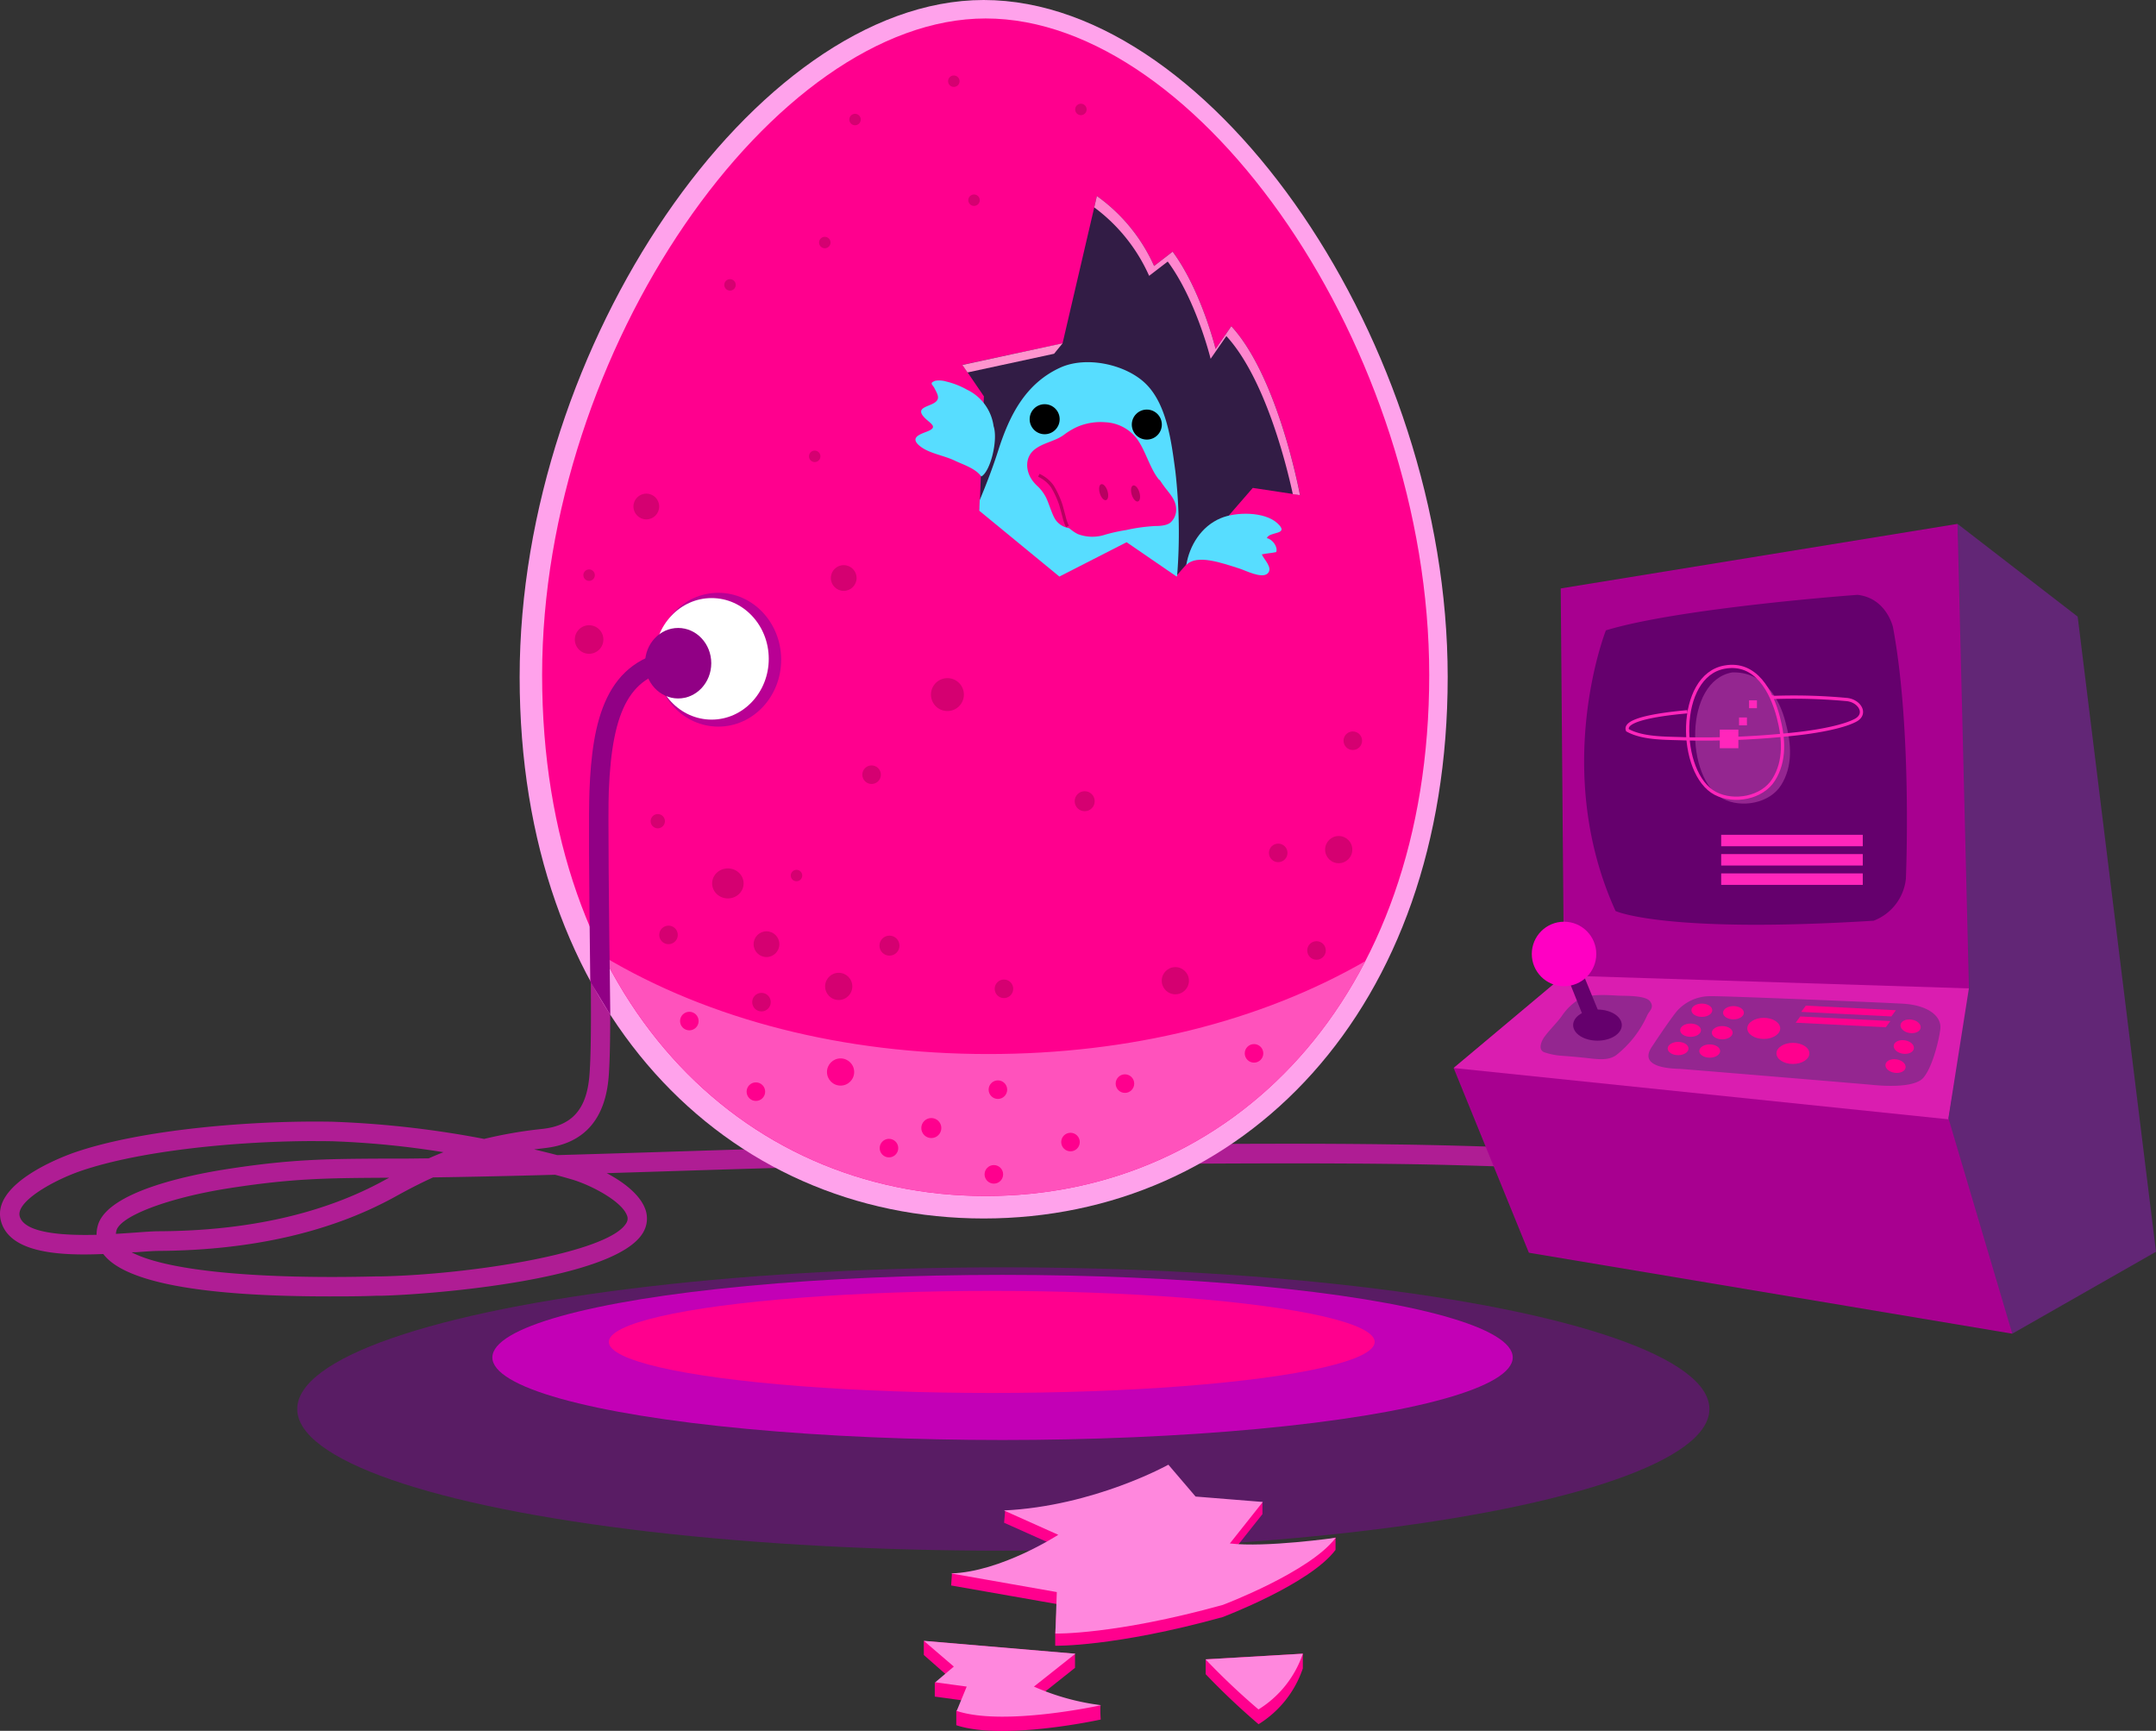 <svg xmlns="http://www.w3.org/2000/svg" viewBox="0 0 474.02 380.51"><rect x="0" y="0" width="474.02" height="380.51" fill="#333333" stroke="none"/><defs><style>.cls-1{fill:#af1d94;}.cls-14,.cls-2,.cls-22{fill:none;stroke-miterlimit:10;}.cls-2{stroke:#ffa2eb;stroke-width:9px;}.cls-3{fill:#ff008e;}.cls-4{fill:#ff52bc;}.cls-5{fill:#b90094;}.cls-6{fill:#591c64;}.cls-7{fill:#c300b6;}.cls-8{fill:#a80090;}.cls-9{fill:#65006d;}.cls-10{fill:#da1db0;}.cls-11{fill:#942690;}.cls-12{fill:#ff00c3;}.cls-13{fill:#622676;}.cls-14{stroke:#ff26bb;}.cls-14,.cls-22{stroke-width:0.71px;}.cls-15{fill:#ff26bb;}.cls-16{fill:#fff;}.cls-17{fill:#910085;}.cls-18{fill:#321c45;}.cls-19{fill:#ff86ce;}.cls-20{fill:#ff94ce;}.cls-21{fill:#57ddff;}.cls-22{stroke:#b80061;}.cls-23{fill:#b80061;}.cls-24{fill:#d50071;}.cls-25{fill:#ff87dd;}</style></defs><g id="Layer_2" data-name="Layer 2"><g id="Layer_1-2" data-name="Layer 1"><path class="cls-1" d="M72.27,285c-28,0-44.68-3.09-49.47-9.2l-.1-.12c-9.71.42-20.35-.25-22.42-7-2.65-8.61,14.25-14.68,16.19-15.35,14.84-5.09,39.15-7.06,56.65-6.73a217,217,0,0,1,33.33,3.78,98.13,98.13,0,0,1,12.78-2.2c6.6-.71,9.8-4.38,10.37-11.88.44-5.65.34-16,.25-26.06,0-4.37-.09-8.75-.09-12.8H134c0,4,0,8.41.08,12.76.1,10.59.19,20.6-.25,26.43-.74,9.53-5.5,14.84-14.16,15.78l-2.24.27c1.73.41,3.43.83,5.08,1.26,7.91-.22,15.78-.47,23.53-.71,22.29-.71,45.33-1.44,68.05-1.44,12.89,0,25.11-.1,36.92-.19,19.07-.14,37.08-.28,56.18,0,33.06.42,103.76,3.91,111.46,6.3L417.4,262c-6.81-2.11-75.19-5.66-110.24-6.11-19.06-.24-37.05-.11-56.1,0-11.82.09-24,.18-36.95.18-22.66,0-45.66.73-67.91,1.44l-12.8.4c3.44,1.82,7,4.42,8.33,7.55a6,6,0,0,1-.28,5.4c-5.94,10.68-47.76,13.79-57.8,14l-1,0C79.06,285,75.58,285,72.27,285Zm-43.34-9.7c7.62,4,27,5.95,53.65,5.31l1,0c19.62-.38,50.47-5.17,54.16-11.8a1.8,1.8,0,0,0,.06-1.72c-1.27-3.11-7.91-6.57-12-7.78-1.21-.36-2.47-.71-3.76-1.05-8.91.25-17.88.45-26.81.58-2.75,1.24-5.44,2.63-8.25,4.19C72.83,270.86,55.31,274.87,34.87,275c-1.07,0-2.81.13-4.82.28Zm40.42-24.45c-16.71,0-38.15,2-51.5,6.54-6.3,2.16-14.49,6.86-13.5,10.07,1.12,3.65,9.48,4.18,16.88,4a7.11,7.11,0,0,1,.27-2c2-7.52,20.35-11.18,28.13-12.4,14.22-2.23,22.16-2.28,34.17-2.35l5.36,0,5.1-.06q1.6-.71,3.24-1.35A195.23,195.23,0,0,0,73,250.89Q71.24,250.86,69.35,250.86Zm16.22,8.07H83.83c-11.83.08-19.64.13-33.54,2.31-13.2,2.07-23.81,6.07-24.69,9.3a4.91,4.91,0,0,0-.12.72c1.61-.09,3.07-.2,4.26-.28,2.17-.16,3.89-.29,5.12-.29,19.71-.08,36.54-3.91,50-11.4Z"/><path class="cls-2" d="M313.79,148.83c0,71.48-43.66,114.54-97.52,114.54s-97.52-43.06-97.52-114.54S169.81,4.5,216.27,4.5C263.43,4.5,313.79,77.34,313.79,148.83Z"/><path class="cls-3" d="M314.23,148.38c0,71.49-43.66,114.55-97.52,114.55s-97.52-43.06-97.52-114.55S170.26,4.06,216.71,4.06C263.87,4.06,314.23,76.9,314.23,148.38Z"/><path class="cls-4" d="M217.3,231.72c-31.85,0-61.19-7.5-84.57-21.43,17,33.66,48.23,52.64,84,52.64,35.4,0,66.39-18.6,83.48-51.65C277.09,224.58,248.4,231.72,217.3,231.72Z"/><ellipse class="cls-5" cx="157.93" cy="145.03" rx="13.82" ry="14.71"/><ellipse class="cls-6" cx="220.59" cy="309.76" rx="155.24" ry="31.15"/><ellipse class="cls-7" cx="220.42" cy="298.42" rx="112.17" ry="18.15"/><ellipse class="cls-3" cx="218.05" cy="295.01" rx="84.19" ry="11.22"/><polygon class="cls-8" points="343.14 129.36 343.85 214.46 319.6 234.79 336.14 275.4 442.42 293.2 430.38 115.17 343.14 129.36"/><path class="cls-9" d="M353.07,138.58s-12.06,30.49,2.13,61.7c0,0,10.64,5,56.74,2.13a11.11,11.11,0,0,0,7.09-9.22s1.42-32.63-2.84-55.32c0,0-1.42-6.39-7.8-7.1C408.39,130.77,369.38,133.61,353.07,138.58Z"/><polygon class="cls-10" points="319.6 234.79 428.38 246.07 433.21 217.3 343.85 214.46 319.6 234.79"/><path class="cls-11" d="M339.81,231.42c-2-.48-.73-2.81-.34-3.35,1.17-1.65,2.64-3,3.84-4.61a12.52,12.52,0,0,1,4.24-4c2-.9,5.49-.75,8-.59,1.59.1,6.24-.13,7.25,1.29s-.25,2.06-.69,3.16a23.28,23.28,0,0,1-6.74,8.62c-1.88,1.39-4.55.85-7.17.58-1.64-.16-3.23-.31-4.85-.42A14.67,14.67,0,0,1,339.81,231.42Z"/><path class="cls-11" d="M363.14,230.19c1.4-2.12,4.18-6.25,5.53-7.89A9.77,9.77,0,0,1,375.9,219c2.45-.11,40.41,1.49,42.9,1.68,5.13.41,7.94,2.67,7.82,5.28-.06,1.37-1.46,8.2-3.7,10.92-1.94,2.38-9,1.86-11.56,1.59-1.63-.16-40.3-3.38-41.91-3.48C368.85,234.92,359.89,235.11,363.14,230.19Z"/><polygon class="cls-9" points="344.58 214.69 348.84 225.32 352.38 224.62 347.42 212.56 344.58 214.69"/><circle class="cls-12" cx="343.87" cy="209.72" r="7.09"/><polygon class="cls-13" points="430.38 115.17 456.8 135.56 474.02 275.18 442.42 293.2 428.38 245.82 432.89 217.25 430.38 115.17"/><path class="cls-11" d="M380.86,147.82c-10.69,1.85-10.35,23.45-2.07,27.78,4.12,2.14,10.31,1,12.81-3,2.6-4.14,2.25-9.08,1-13.7C391.17,153.17,387.55,147.63,380.86,147.82Z"/><path class="cls-14" d="M379.21,146.65c-10.7,1.84-10.35,23.44-2.07,27.77,4.12,2.15,10.31,1,12.81-3,2.6-4.14,2.25-9.08,1.05-13.69C389.52,152,386.05,145.43,379.21,146.65Z"/><path class="cls-14" d="M371,156.47c-2,.2-14.34,1.2-13.18,4.06,3.39,1.89,8.47,1.73,12.27,1.88a184.7,184.7,0,0,0,24.65-1.06c5.82-.63,10.86-1.74,13.21-3,2.66-1.41.88-4.27-1.87-4.56a125.67,125.67,0,0,0-16.23-.46c-.32-.15,0-.08.18-.17"/><rect class="cls-15" x="378.42" y="183.52" width="31.13" height="2.52"/><rect class="cls-15" x="378.42" y="187.76" width="31.13" height="2.52"/><rect class="cls-15" x="378.42" y="192.01" width="31.13" height="2.52"/><rect class="cls-15" x="378.11" y="160.4" width="4.09" height="4.09"/><rect class="cls-15" x="382.35" y="157.73" width="1.73" height="1.73"/><rect class="cls-15" x="384.55" y="153.96" width="1.73" height="1.73"/><ellipse class="cls-3" cx="374.17" cy="222.09" rx="2.29" ry="1.46"/><ellipse class="cls-3" cx="371.69" cy="226.48" rx="2.29" ry="1.46"/><ellipse class="cls-3" cx="368.95" cy="230.51" rx="2.29" ry="1.46"/><ellipse class="cls-3" cx="381.12" cy="222.64" rx="2.29" ry="1.46"/><ellipse class="cls-3" cx="378.65" cy="227.03" rx="2.29" ry="1.46"/><ellipse class="cls-3" cx="387.78" cy="226.08" rx="3.62" ry="2.32"/><ellipse class="cls-9" cx="351.22" cy="225.36" rx="5.35" ry="3.42"/><ellipse class="cls-3" cx="394.19" cy="231.58" rx="3.62" ry="2.32"/><ellipse class="cls-3" cx="375.9" cy="231.06" rx="2.29" ry="1.46"/><ellipse class="cls-3" cx="420.07" cy="225.62" rx="1.49" ry="2.24" transform="translate(132.77 606.18) rotate(-81.19)"/><ellipse class="cls-3" cx="418.59" cy="230.18" rx="1.49" ry="2.24" transform="translate(127 608.57) rotate(-81.19)"/><ellipse class="cls-3" cx="416.76" cy="234.37" rx="1.49" ry="2.24" transform="translate(121.32 610.31) rotate(-81.19)"/><polygon class="cls-3" points="415.83 223.45 396.02 222.45 397.03 221.08 416.84 222.09 415.83 223.45"/><polygon class="cls-3" points="414.61 225.83 394.8 224.83 395.81 223.46 415.62 224.47 414.61 225.83"/><ellipse class="cls-16" cx="156.46" cy="144.84" rx="12.56" ry="13.36"/><ellipse class="cls-17" cx="149.1" cy="145.8" rx="7.28" ry="7.75"/><path class="cls-18" d="M241.16,43.11,233.61,75.5l-22,4.71,4.71,6.92L215.37,112,233,126.44l14.78-7.55,11,7.55,16.66-19.18,10.38,1.57S281.09,83,270.72,71.72l-3.46,5s-3.15-12.9-9.44-21.39l-4.08,3.15A37.73,37.73,0,0,0,241.16,43.11Z"/><path class="cls-19" d="M252.65,60.64l4.09-3.14c6.29,8.49,9.43,21.38,9.43,21.38l3.46-5c8.47,9.24,13.17,28.11,14.61,34.74l1.57.23S281.09,83,270.72,71.72l-3.46,5s-3.15-12.89-9.44-21.39l-4.08,3.15A37.8,37.8,0,0,0,241.16,43.1l-.58,2.49A37.83,37.83,0,0,1,252.65,60.64Z"/><polygon class="cls-20" points="231.75 77.77 233.62 75.47 211.59 80.23 212.72 81.88 231.75 77.77"/><path class="cls-21" d="M258.42,103.64c-.88-6.53-1.88-15.17-6.94-19.67-4.42-3.94-12.76-5.72-18.4-3.14-7.71,3.54-11.19,10.63-13.6,18.18-1.2,3.75-2.59,7.37-4.08,10.94l-.09,2.33,17.61,14.47,14.78-7.55,11,7.55.1-.12A119.36,119.36,0,0,0,258.42,103.64Z"/><circle cx="229.68" cy="92.16" r="3.3"/><circle cx="252.14" cy="93.34" r="3.3"/><path class="cls-3" d="M236.84,93.84a15.57,15.57,0,0,0-2.94,1.76c-1.92,1.41-4.47,1.71-6.35,3.15-2.21,1.68-2.11,4.6-.68,6.72a9.11,9.11,0,0,0,1.41,1.57,8.81,8.81,0,0,1,1.46,1.9c.83,1.31,1.53,4.39,2.52,5.58,2.05,2.47,5.33,1.65,8,1a67.61,67.61,0,0,1,10.34-1.15c3.76-.08,5.2.46,6.24-2.2.85-2.18-.41-4.7-2.14-6.87-1.89-2.37-2.95-6.5-4.79-8.91a9.26,9.26,0,0,0-6.87-3.56A13,13,0,0,0,236.84,93.84Z"/><path class="cls-3" d="M233.69,113.86c.13,1.46,2.11,3,3.33,3.57a9,9,0,0,0,6,.1,37.08,37.08,0,0,1,4.56-1,38.38,38.38,0,0,1,6.4-.89c1.41,0,2.92-.18,3.6-1a3.79,3.79,0,0,0,1-2.93c-.12-2.29-2.12-3.79-3.48-6-.5-.8,0,.89-.66.15-.8-1-1.48-2.39-2.46-3.15"/><path class="cls-22" d="M228.39,104.49a7.46,7.46,0,0,1,3,2.47,20.09,20.09,0,0,1,1.88,4.13s.44,1.61.71,2.65a8.48,8.48,0,0,0,.73,2"/><ellipse class="cls-23" cx="242.65" cy="108.2" rx="0.88" ry="1.83" transform="translate(-21.06 75.9) rotate(-17.05)"/><ellipse class="cls-23" cx="249.02" cy="107.26" rx="0.88" ry="1.83" transform="matrix(0.96, -0.29, 0.29, 0.96, -20.5, 77.73)"/><path class="cls-21" d="M260.81,124.24c.71-4.31,3.28-8.51,7.55-10.31,3.36-1.43,9.67-1.51,12.5,1.11s-1.83,1.73-2.33,3.27c1.23.22,2.49,1.94,2.05,3.06-1,.23-2.18.28-3.16.51.47,1.11,2.55,3,1.27,4.2s-4.86-.68-6.21-1.1C268.74,123.8,263.06,121.72,260.81,124.24Z"/><path class="cls-21" d="M218.45,93.68a10.44,10.44,0,0,0-5.82-8,17.6,17.6,0,0,0-4.57-1.8,5.44,5.44,0,0,0-2.44-.17c-1.37.55-.64.73-.18,1.61.79,1.52,1.45,2.55-.41,3.46-1.59.77-3.7,1.08-1.69,3.11,1.29,1.29,3.06,2,.43,3-1.64.63-3.85,1.37-1.41,3.26,2,1.56,5.29,2,7.6,3.14,2,.93,4.51,1.7,5.79,3.46C217.74,103.71,219.48,96.7,218.45,93.68Z"/><ellipse class="cls-24" cx="160.03" cy="194.21" rx="3.46" ry="3.3"/><circle class="cls-24" cx="168.52" cy="207.57" r="2.83"/><circle class="cls-24" cx="175.12" cy="192.48" r="1.26"/><circle class="cls-24" cx="144.62" cy="180.53" r="1.57"/><circle class="cls-24" cx="146.98" cy="205.53" r="2.04"/><circle class="cls-24" cx="195.56" cy="207.89" r="2.2"/><circle class="cls-3" cx="204.76" cy="247.99" r="2.2"/><circle class="cls-24" cx="238.48" cy="176.14" r="2.2"/><circle class="cls-24" cx="184.4" cy="216.85" r="2.99"/><circle class="cls-24" cx="258.41" cy="215.6" r="2.99"/><circle class="cls-3" cx="184.81" cy="235.67" r="2.99"/><circle class="cls-24" cx="294.33" cy="186.78" r="2.99"/><circle class="cls-24" cx="167.42" cy="220.31" r="2.04"/><circle class="cls-24" cx="142.1" cy="111.35" r="2.83"/><circle class="cls-24" cx="129.52" cy="126.44" r="1.26"/><circle class="cls-24" cx="179.12" cy="100.32" r="1.26"/><circle class="cls-24" cx="181.34" cy="53.32" r="1.26"/><circle class="cls-24" cx="160.5" cy="62.63" r="1.26"/><circle class="cls-24" cx="237.65" cy="24.06" r="1.26"/><circle class="cls-24" cx="209.71" cy="17.85" r="1.26"/><circle class="cls-24" cx="187.99" cy="26.28" r="1.26"/><circle class="cls-24" cx="214.15" cy="44.01" r="1.26"/><circle class="cls-24" cx="129.52" cy="140.59" r="3.14"/><circle class="cls-24" cx="208.3" cy="152.7" r="3.62"/><circle class="cls-24" cx="191.63" cy="170.31" r="2.04"/><circle class="cls-24" cx="281.03" cy="187.5" r="2.04"/><circle class="cls-24" cx="297.43" cy="162.84" r="2.04"/><circle class="cls-24" cx="289.45" cy="208.95" r="2.04"/><circle class="cls-24" cx="220.73" cy="217.38" r="2.04"/><circle class="cls-3" cx="247.33" cy="238.22" r="2.04"/><circle class="cls-3" cx="235.36" cy="251.07" r="2.04"/><circle class="cls-3" cx="275.71" cy="231.57" r="2.04"/><circle class="cls-3" cx="151.56" cy="224.47" r="2.04"/><circle class="cls-3" cx="166.19" cy="239.99" r="2.04"/><circle class="cls-3" cx="195.45" cy="252.4" r="2.04"/><circle class="cls-3" cx="218.51" cy="258.17" r="2.04"/><circle class="cls-3" cx="219.4" cy="239.55" r="2.04"/><circle class="cls-24" cx="185.5" cy="127.07" r="2.83"/><path class="cls-3" d="M256.88,324.69l-19.34,8.82L221,332.06l-.24,2.7,11.95,5.34-12.48,7-10.93-1.24-.18,2.69,23.27,4.09L232,359.1v2.7s12.89.31,36.79-6.29c0,0,19.18-7.23,24.84-14.78l0-2.74s-16.86,4.77-23.31,4l7.24-9.12v-2.63l-14.78,1.37Z"/><path class="cls-25" d="M256.88,322s-16.35,9.12-36.16,10.06l11.95,5.35s-12.58,8.17-23.59,8.49L232.35,350l-.31,9.12s12.89.32,36.79-6.29c0,0,19.18-7.23,24.84-14.77,0,0-15.41,2.2-23.27,1.25l7.24-9.12L262.86,329Z"/><path class="cls-3" d="M286.44,366.79l0-3.25-21.36,1.25v3.26a156.25,156.25,0,0,0,11.63,11A23.12,23.12,0,0,0,286.44,366.79Z"/><path class="cls-3" d="M203.11,363.83l0-3.08,33.24,2.83,0,3.08-9.12,7.24,14.72,1a25.26,25.26,0,0,0,.06,3.12s-21.38,4.71-31.76,1.25v-3.17l2.19-2.17-6.92-.95,0-3.12,4.06-.33Z"/><path class="cls-25" d="M203.11,360.72l33.33,2.83-9.12,7.23a52.44,52.44,0,0,0,14.78,4.09s-21.38,4.71-31.76,1.26l2.2-5.35-6.92-.94,4.09-3.46Z"/><path class="cls-25" d="M286.44,363.55l-21.38,1.25a155.62,155.62,0,0,0,11.63,11A23.12,23.12,0,0,0,286.44,363.55Z"/><path class="cls-17" d="M129.78,215.82c-.31-24-.36-37.33-.18-42,.59-15,3.32-29.11,19.17-31l.5,4.23c-10.52,1.22-14.7,8.51-15.42,26.9-.18,4.59,0,25.2.33,49.15Z"/></g></g></svg>